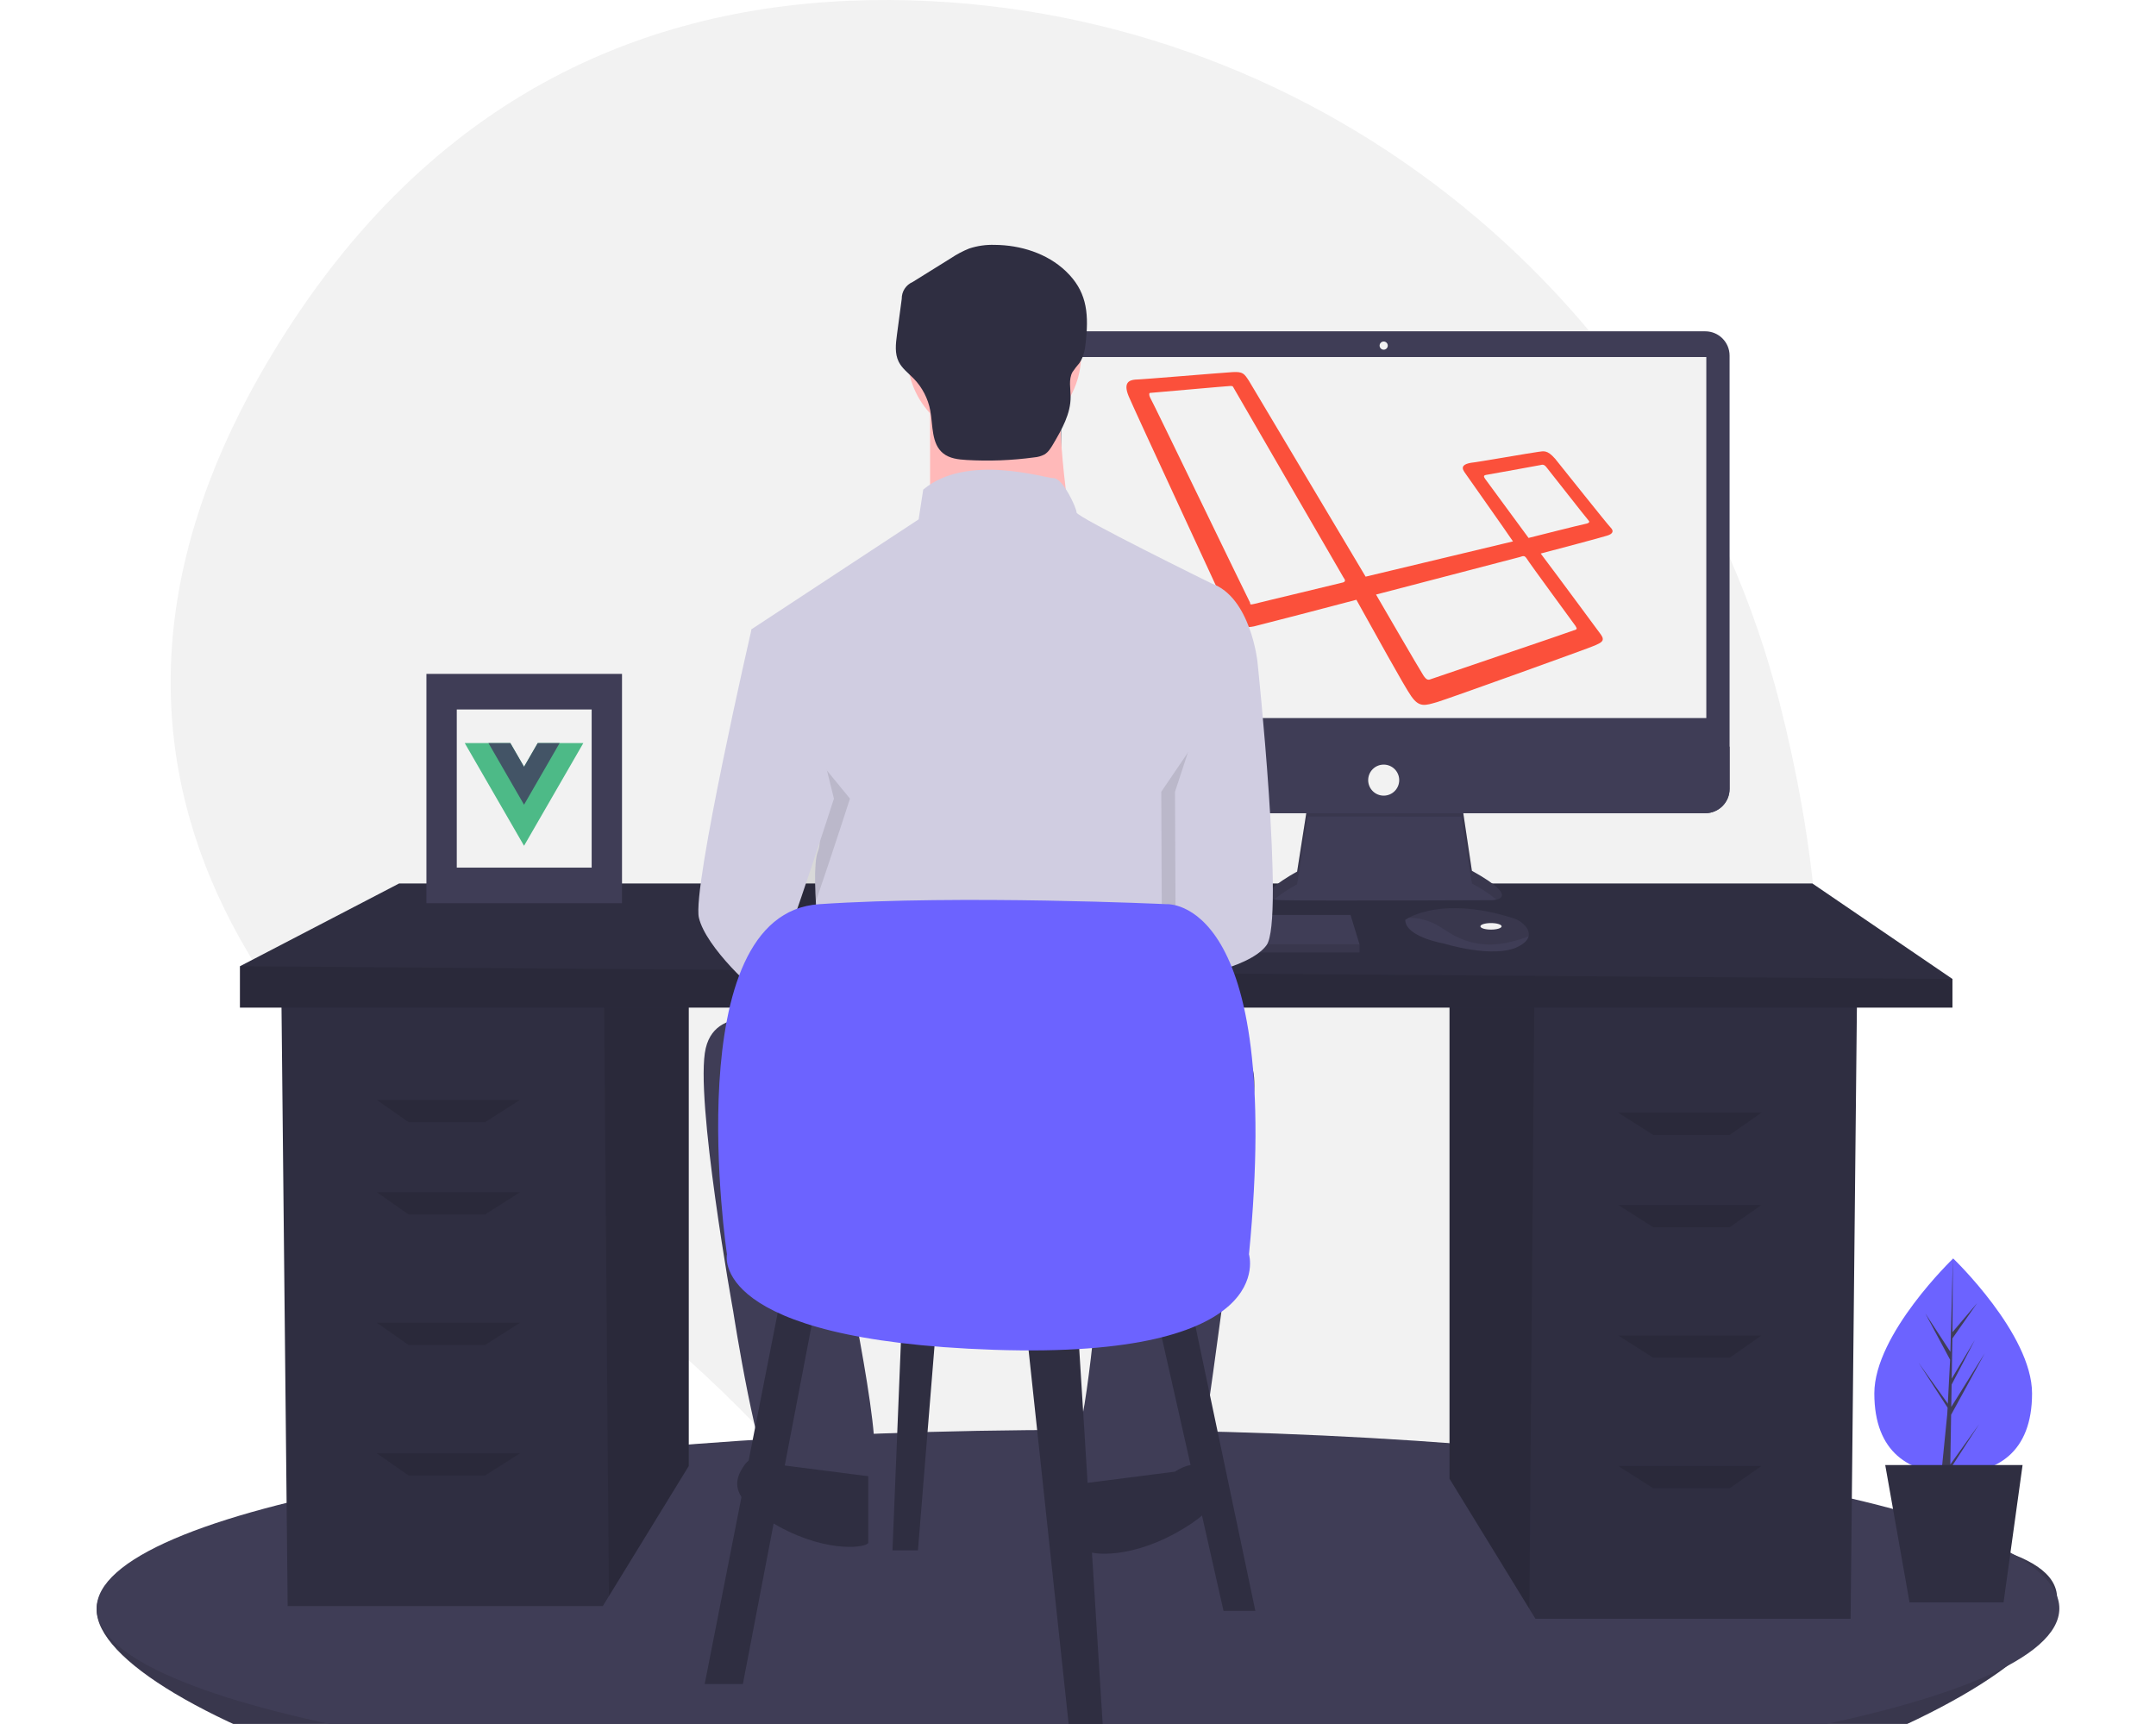 <?xml version="1.0" encoding="UTF-8"?>
<svg xmlns="http://www.w3.org/2000/svg" xmlns:xlink="http://www.w3.org/1999/xlink" width="948" height="758" viewBox="0 0 948 758" version="1.1">
<defs>
<filter id="alpha" filterUnits="objectBoundingBox" x="0%" y="0%" width="100%" height="100%">
  <feColorMatrix type="matrix" in="SourceGraphic" values="0 0 0 0 1 0 0 0 0 1 0 0 0 0 1 0 0 0 1 0"/>
</filter>
<mask id="mask0">
  <g filter="url(#alpha)">
<rect x="0" y="0" width="948" height="758" style="fill:rgb(0%,0%,0%);fill-opacity:0.102;stroke:none;"/>
  </g>
</mask>
<clipPath id="clip1">
  <rect width="948" height="758"/>
</clipPath>
<g id="surface6" clip-path="url(#clip1)">
<path style=" stroke:none;fill-rule:nonzero;fill:rgb(0%,0%,0%);fill-opacity:1;" d="M 904.5 702.715 C 904.5 746.07 715.312 826.715 477 826.715 C 238.688 826.715 42.5 751.07 42.5 707.715 C 42.5 664.359 238.688 669.715 477 669.715 C 715.312 669.715 904.5 659.359 904.5 702.715 Z M 904.5 702.715 "/>
</g>
<mask id="mask1">
  <g filter="url(#alpha)">
<rect x="0" y="0" width="948" height="758" style="fill:rgb(0%,0%,0%);fill-opacity:0.102;stroke:none;"/>
  </g>
</mask>
<clipPath id="clip2">
  <rect width="948" height="758"/>
</clipPath>
<g id="surface9" clip-path="url(#clip2)">
<path style=" stroke:none;fill-rule:nonzero;fill:rgb(0%,0%,0%);fill-opacity:1;" d="M 637.359 440.238 L 637.359 650.184 L 672.477 707.414 L 674.633 440.238 Z M 637.359 440.238 "/>
</g>
<mask id="mask2">
  <g filter="url(#alpha)">
<rect x="0" y="0" width="948" height="758" style="fill:rgb(0%,0%,0%);fill-opacity:0.102;stroke:none;"/>
  </g>
</mask>
<clipPath id="clip3">
  <rect width="948" height="758"/>
</clipPath>
<g id="surface12" clip-path="url(#clip3)">
<path style=" stroke:none;fill-rule:nonzero;fill:rgb(0%,0%,0%);fill-opacity:1;" d="M 302.848 434.641 L 302.848 644.582 L 267.73 701.812 L 265.574 434.641 Z M 302.848 434.641 "/>
</g>
<mask id="mask3">
  <g filter="url(#alpha)">
<rect x="0" y="0" width="948" height="758" style="fill:rgb(0%,0%,0%);fill-opacity:0.102;stroke:none;"/>
  </g>
</mask>
<clipPath id="clip4">
  <rect width="948" height="758"/>
</clipPath>
<g id="surface15" clip-path="url(#clip4)">
<path style=" stroke:none;fill-rule:nonzero;fill:rgb(0%,0%,0%);fill-opacity:1;" d="M 858.5 430.441 L 858.5 443.035 L 105.5 443.035 L 105.5 424.844 Z M 858.5 430.441 "/>
</g>
<mask id="mask4">
  <g filter="url(#alpha)">
<rect x="0" y="0" width="948" height="758" style="fill:rgb(0%,0%,0%);fill-opacity:0.102;stroke:none;"/>
  </g>
</mask>
<clipPath id="clip5">
  <rect width="948" height="758"/>
</clipPath>
<g id="surface18" clip-path="url(#clip5)">
<path style=" stroke:none;fill-rule:nonzero;fill:rgb(0%,0%,0%);fill-opacity:1;" d="M 213.27 493.426 L 179.68 493.426 L 165.684 483.625 L 228.668 483.625 Z M 213.27 493.426 "/>
</g>
<mask id="mask5">
  <g filter="url(#alpha)">
<rect x="0" y="0" width="948" height="758" style="fill:rgb(0%,0%,0%);fill-opacity:0.102;stroke:none;"/>
  </g>
</mask>
<clipPath id="clip6">
  <rect width="948" height="758"/>
</clipPath>
<g id="surface21" clip-path="url(#clip6)">
<path style=" stroke:none;fill-rule:nonzero;fill:rgb(0%,0%,0%);fill-opacity:1;" d="M 213.27 534.012 L 179.68 534.012 L 165.684 524.215 L 228.668 524.215 Z M 213.27 534.012 "/>
</g>
<mask id="mask6">
  <g filter="url(#alpha)">
<rect x="0" y="0" width="948" height="758" style="fill:rgb(0%,0%,0%);fill-opacity:0.102;stroke:none;"/>
  </g>
</mask>
<clipPath id="clip7">
  <rect width="948" height="758"/>
</clipPath>
<g id="surface24" clip-path="url(#clip7)">
<path style=" stroke:none;fill-rule:nonzero;fill:rgb(0%,0%,0%);fill-opacity:1;" d="M 213.27 591.398 L 179.68 591.398 L 165.684 581.602 L 228.668 581.602 Z M 213.27 591.398 "/>
</g>
<mask id="mask7">
  <g filter="url(#alpha)">
<rect x="0" y="0" width="948" height="758" style="fill:rgb(0%,0%,0%);fill-opacity:0.102;stroke:none;"/>
  </g>
</mask>
<clipPath id="clip8">
  <rect width="948" height="758"/>
</clipPath>
<g id="surface27" clip-path="url(#clip8)">
<path style=" stroke:none;fill-rule:nonzero;fill:rgb(0%,0%,0%);fill-opacity:1;" d="M 213.27 648.781 L 179.68 648.781 L 165.684 638.984 L 228.668 638.984 Z M 213.27 648.781 "/>
</g>
<mask id="mask8">
  <g filter="url(#alpha)">
<rect x="0" y="0" width="948" height="758" style="fill:rgb(0%,0%,0%);fill-opacity:0.102;stroke:none;"/>
  </g>
</mask>
<clipPath id="clip9">
  <rect width="948" height="758"/>
</clipPath>
<g id="surface30" clip-path="url(#clip9)">
<path style=" stroke:none;fill-rule:nonzero;fill:rgb(0%,0%,0%);fill-opacity:1;" d="M 726.934 499.023 L 760.527 499.023 L 774.523 489.227 L 711.539 489.227 Z M 726.934 499.023 "/>
</g>
<mask id="mask9">
  <g filter="url(#alpha)">
<rect x="0" y="0" width="948" height="758" style="fill:rgb(0%,0%,0%);fill-opacity:0.102;stroke:none;"/>
  </g>
</mask>
<clipPath id="clip10">
  <rect width="948" height="758"/>
</clipPath>
<g id="surface33" clip-path="url(#clip10)">
<path style=" stroke:none;fill-rule:nonzero;fill:rgb(0%,0%,0%);fill-opacity:1;" d="M 726.934 539.609 L 760.527 539.609 L 774.523 529.812 L 711.539 529.812 Z M 726.934 539.609 "/>
</g>
<mask id="mask10">
  <g filter="url(#alpha)">
<rect x="0" y="0" width="948" height="758" style="fill:rgb(0%,0%,0%);fill-opacity:0.102;stroke:none;"/>
  </g>
</mask>
<clipPath id="clip11">
  <rect width="948" height="758"/>
</clipPath>
<g id="surface36" clip-path="url(#clip11)">
<path style=" stroke:none;fill-rule:nonzero;fill:rgb(0%,0%,0%);fill-opacity:1;" d="M 726.934 596.996 L 760.527 596.996 L 774.523 587.199 L 711.539 587.199 Z M 726.934 596.996 "/>
</g>
<mask id="mask11">
  <g filter="url(#alpha)">
<rect x="0" y="0" width="948" height="758" style="fill:rgb(0%,0%,0%);fill-opacity:0.102;stroke:none;"/>
  </g>
</mask>
<clipPath id="clip12">
  <rect width="948" height="758"/>
</clipPath>
<g id="surface39" clip-path="url(#clip12)">
<path style=" stroke:none;fill-rule:nonzero;fill:rgb(0%,0%,0%);fill-opacity:1;" d="M 726.934 654.383 L 760.527 654.383 L 774.523 644.582 L 711.539 644.582 Z M 726.934 654.383 "/>
</g>
<mask id="mask12">
  <g filter="url(#alpha)">
<rect x="0" y="0" width="948" height="758" style="fill:rgb(0%,0%,0%);fill-opacity:0.102;stroke:none;"/>
  </g>
</mask>
<clipPath id="clip13">
  <rect width="948" height="758"/>
</clipPath>
<g id="surface42" clip-path="url(#clip13)">
<path style=" stroke:none;fill-rule:nonzero;fill:rgb(0%,0%,0%);fill-opacity:1;" d="M 560.273 395.48 C 563.41 392.941 566.785 390.711 570.348 388.812 L 575.016 359.004 L 642.531 359.066 L 647.199 388.453 C 651.035 390.434 654.652 392.812 657.988 395.551 C 660.988 394.867 664.262 392.324 647.199 382.875 L 642.531 351.633 L 575.016 353.426 L 570.348 383.234 C 570.348 383.234 551.035 393.496 560.273 395.48 Z M 560.273 395.48 "/>
</g>
<mask id="mask13">
  <g filter="url(#alpha)">
<rect x="0" y="0" width="948" height="758" style="fill:rgb(0%,0%,0%);fill-opacity:0.102;stroke:none;"/>
  </g>
</mask>
<clipPath id="clip14">
  <rect width="948" height="758"/>
</clipPath>
<g id="surface45" clip-path="url(#clip14)">
<path style=" stroke:none;fill-rule:nonzero;fill:rgb(0%,0%,0%);fill-opacity:1;" d="M 672.137 411.68 C 658.949 416.734 647.195 417.109 635.129 408.73 C 629.047 404.508 623.52 403.465 619.371 403.543 C 623.902 401.145 638.922 395.234 665.551 403.793 C 667.512 404.41 669.266 405.559 670.613 407.109 C 671.824 408.301 672.391 410 672.137 411.68 Z M 672.137 411.68 "/>
</g>
<mask id="mask14">
  <g filter="url(#alpha)">
<rect x="0" y="0" width="948" height="758" style="fill:rgb(0%,0%,0%);fill-opacity:0.102;stroke:none;"/>
  </g>
</mask>
<clipPath id="clip15">
  <rect width="948" height="758"/>
</clipPath>
<g id="surface48" clip-path="url(#clip15)">
<path style=" stroke:none;fill-rule:nonzero;fill:rgb(0%,0%,0%);fill-opacity:1;" d="M 597.781 415.195 L 597.781 418.789 L 404.57 418.789 L 404.57 415.914 L 404.836 415.195 Z M 597.781 415.195 "/>
</g>
<mask id="mask15">
  <g filter="url(#alpha)">
<rect x="0" y="0" width="948" height="758" style="fill:rgb(0%,0%,0%);fill-opacity:0.102;stroke:none;"/>
  </g>
</mask>
<clipPath id="clip16">
  <rect width="948" height="758"/>
</clipPath>
<g id="surface51" clip-path="url(#clip16)">
<path style=" stroke:none;fill-rule:nonzero;fill:rgb(0%,0%,0%);fill-opacity:1;" d="M 332.969 301.332 L 337.496 276.672 C 337.496 276.672 311.328 390.406 314.348 403.492 C 317.367 416.574 339.508 436.707 342.527 437.711 C 345.547 438.719 373.73 351.152 373.73 351.152 Z M 332.969 301.332 "/>
</g>
<mask id="mask16">
  <g filter="url(#alpha)">
<rect x="0" y="0" width="948" height="758" style="fill:rgb(0%,0%,0%);fill-opacity:0.102;stroke:none;"/>
  </g>
</mask>
<clipPath id="clip17">
  <rect width="948" height="758"/>
</clipPath>
<g id="surface54" clip-path="url(#clip17)">
<path style=" stroke:none;fill-rule:nonzero;fill:rgb(0%,0%,0%);fill-opacity:1;" d="M 538.293 307.371 L 546.848 290.766 C 546.848 290.766 558.926 404.496 550.871 415.57 C 542.82 426.641 510.969 430.785 510.969 430.785 L 510.613 348.133 Z M 538.293 307.371 "/>
</g>
</defs>
<g id="surface1">
<path style=" stroke:none;fill-rule:nonzero;fill:rgb(94.902%,94.902%,94.902%);fill-opacity:1;" d="M 782.586 309.387 C 737.668 132.766 582.469 5.27 400.297 0.156 C 303.988 -2.547 202.645 29.395 128.859 141.168 C -3.043 340.977 136.965 479.051 234.57 544.66 C 281.73 576.422 324.219 614.613 360.812 658.125 C 426.746 736.363 553.582 833.582 704.637 681.254 C 814.121 570.844 812.504 427.035 782.586 309.387 Z M 782.586 309.387 "/>
<path style=" stroke:none;fill-rule:nonzero;fill:rgb(24.706%,23.922%,33.725%);fill-opacity:1;" d="M 904.5 702.715 C 904.5 746.07 715.312 826.715 477 826.715 C 238.688 826.715 42.5 751.07 42.5 707.715 C 42.5 664.359 238.688 669.715 477 669.715 C 715.312 669.715 904.5 659.359 904.5 702.715 Z M 904.5 702.715 "/>
<use xlink:href="#surface6" mask="url(#mask0)"/>
<path style=" stroke:none;fill-rule:nonzero;fill:rgb(24.706%,23.922%,33.725%);fill-opacity:1;" d="M 905.5 707.215 C 905.5 663.859 712.312 628.715 474 628.715 C 235.688 628.715 42.5 663.859 42.5 707.215 C 42.5 750.57 235.688 785.715 474 785.715 C 712.312 785.715 905.5 750.57 905.5 707.215 Z M 905.5 707.215 "/>
<path style=" stroke:none;fill-rule:nonzero;fill:rgb(18.431%,18.039%,25.49%);fill-opacity:1;" d="M 637.359 440.238 L 637.359 650.184 L 672.477 707.414 L 675.148 711.766 L 813.711 711.766 L 816.512 440.238 Z M 637.359 440.238 "/>
<use xlink:href="#surface9" mask="url(#mask1)"/>
<path style=" stroke:none;fill-rule:nonzero;fill:rgb(18.431%,18.039%,25.49%);fill-opacity:1;" d="M 302.848 434.641 L 302.848 644.582 L 267.73 701.812 L 265.059 706.168 L 126.492 706.168 L 123.695 434.641 Z M 302.848 434.641 "/>
<use xlink:href="#surface12" mask="url(#mask2)"/>
<path style=" stroke:none;fill-rule:nonzero;fill:rgb(18.431%,18.039%,25.49%);fill-opacity:1;" d="M 858.5 430.441 L 858.5 443.035 L 105.5 443.035 L 105.5 424.844 L 175.48 388.453 L 796.914 388.453 Z M 858.5 430.441 "/>
<use xlink:href="#surface15" mask="url(#mask3)"/>
<use xlink:href="#surface18" mask="url(#mask4)"/>
<use xlink:href="#surface21" mask="url(#mask5)"/>
<use xlink:href="#surface24" mask="url(#mask6)"/>
<use xlink:href="#surface27" mask="url(#mask7)"/>
<use xlink:href="#surface30" mask="url(#mask8)"/>
<use xlink:href="#surface33" mask="url(#mask9)"/>
<use xlink:href="#surface36" mask="url(#mask10)"/>
<use xlink:href="#surface39" mask="url(#mask11)"/>
<path style=" stroke:none;fill-rule:nonzero;fill:rgb(24.706%,23.922%,33.725%);fill-opacity:1;" d="M 575.016 353.426 L 570.348 383.234 C 570.348 383.234 547.363 395.445 563.523 395.805 C 579.684 396.164 655.82 395.805 655.82 395.805 C 655.82 395.805 670.543 395.805 647.199 382.875 L 642.531 351.633 Z M 575.016 353.426 "/>
<use xlink:href="#surface42" mask="url(#mask12)"/>
<path style=" stroke:none;fill-rule:nonzero;fill:rgb(24.706%,23.922%,33.725%);fill-opacity:1;" d="M 467.02 145.672 L 749.809 145.672 C 755.715 145.672 760.504 150.461 760.504 156.367 L 760.504 346.863 C 760.504 352.77 755.715 357.555 749.809 357.555 L 467.02 357.555 C 461.113 357.555 456.324 352.77 456.324 346.863 L 456.324 156.367 C 456.324 150.461 461.113 145.672 467.02 145.672 Z M 467.02 145.672 "/>
<path style=" stroke:none;fill-rule:nonzero;fill:rgb(94.902%,94.902%,94.902%);fill-opacity:1;" d="M 466.559 156.984 L 750.27 156.984 L 750.27 315.719 L 466.559 315.719 Z M 466.559 156.984 "/>
<path style=" stroke:none;fill-rule:nonzero;fill:rgb(94.902%,94.902%,94.902%);fill-opacity:1;" d="M 610.211 151.957 C 610.211 152.949 609.406 153.754 608.414 153.754 C 607.422 153.754 606.617 152.949 606.617 151.957 C 606.617 150.965 607.422 150.16 608.414 150.16 C 609.406 150.16 610.211 150.965 610.211 151.957 Z M 610.211 151.957 "/>
<path style=" stroke:none;fill-rule:nonzero;fill:rgb(24.706%,23.922%,33.725%);fill-opacity:1;" d="M 760.504 328.289 L 760.504 346.863 C 760.504 352.77 755.715 357.559 749.809 357.555 L 467.02 357.555 C 461.113 357.559 456.324 352.77 456.324 346.863 L 456.324 328.289 Z M 760.504 328.289 "/>
<path style=" stroke:none;fill-rule:nonzero;fill:rgb(94.902%,94.902%,94.902%);fill-opacity:1;" d="M 615.238 343.012 C 615.238 346.781 612.184 349.836 608.414 349.836 C 604.645 349.836 601.59 346.781 601.59 343.012 C 601.59 339.242 604.645 336.188 608.414 336.188 C 612.184 336.188 615.238 339.242 615.238 343.012 Z M 615.238 343.012 "/>
<path style=" stroke:none;fill-rule:nonzero;fill:rgb(24.706%,23.922%,33.725%);fill-opacity:1;" d="M 597.781 415.195 L 597.781 418.789 L 404.57 418.789 L 404.57 415.914 L 404.836 415.195 L 409.598 402.27 L 593.832 402.27 Z M 597.781 415.195 "/>
<path style=" stroke:none;fill-rule:nonzero;fill:rgb(24.706%,23.922%,33.725%);fill-opacity:1;" d="M 672.137 411.68 C 671.781 413.184 670.453 414.773 667.453 416.273 C 656.68 421.66 634.773 414.836 634.773 414.836 C 634.773 414.836 617.891 411.965 617.891 404.422 C 618.367 404.098 618.859 403.805 619.371 403.543 C 623.902 401.145 638.922 395.234 665.551 403.793 C 667.512 404.41 669.266 405.559 670.613 407.109 C 671.824 408.301 672.391 410 672.137 411.68 Z M 672.137 411.68 "/>
<use xlink:href="#surface45" mask="url(#mask13)"/>
<path style=" stroke:none;fill-rule:nonzero;fill:rgb(94.902%,94.902%,94.902%);fill-opacity:1;" d="M 660.27 407.297 C 660.27 406.504 658.18 405.859 655.602 405.859 C 653.023 405.859 650.934 406.504 650.934 407.297 C 650.934 408.09 653.023 408.73 655.602 408.73 C 658.18 408.73 660.27 408.09 660.27 407.297 Z M 660.27 407.297 "/>
<use xlink:href="#surface48" mask="url(#mask14)"/>
<path style=" stroke:none;fill-rule:nonzero;fill:rgb(98.431%,31.373%,23.137%);fill-opacity:1;" d="M 708.195 231.953 C 706.668 230.426 687.105 205.781 683.805 201.719 C 680.246 197.652 678.723 198.414 676.438 198.668 C 674.148 198.922 649.504 203.242 646.711 203.496 C 643.914 204.004 642.137 205.02 643.914 207.562 C 645.441 209.848 661.699 232.715 665.258 238.047 L 600.469 253.547 L 549.148 167.418 C 547.117 164.371 546.609 163.355 542.035 163.609 C 537.461 163.863 501.641 166.91 499.098 166.91 C 496.559 167.164 493.762 168.18 496.305 174.277 C 498.844 180.375 539.496 267.773 540.512 270.316 C 541.527 272.855 544.578 276.922 551.438 275.395 C 558.551 273.617 582.941 267.266 596.406 263.711 C 603.52 276.414 617.746 302.328 620.543 306.137 C 624.098 311.219 626.641 310.203 631.973 308.68 C 636.293 307.41 698.539 285.051 701.332 283.781 C 704.129 282.512 705.906 281.746 703.875 278.953 C 702.352 276.922 686.09 254.816 677.453 243.383 C 683.297 241.859 704.383 236.27 706.668 235.508 C 709.211 234.746 709.719 233.477 708.195 231.949 Z M 590.562 256.086 C 589.801 256.34 553.469 264.98 551.691 265.488 C 549.656 265.996 549.656 265.742 549.656 264.98 C 549.148 264.219 506.469 175.805 505.703 174.785 C 505.195 173.77 505.195 172.754 505.703 172.754 C 506.211 172.754 540.004 169.707 541.02 169.707 C 542.289 169.707 542.035 169.961 542.543 170.723 C 542.543 170.723 590.055 252.785 590.816 254.055 C 591.832 255.324 591.324 255.832 590.562 256.086 Z M 692.695 275.141 C 693.203 276.16 693.965 276.668 691.934 277.176 C 690.156 277.938 630.703 298.008 629.434 298.516 C 628.164 299.023 627.402 299.277 625.875 296.992 C 624.352 294.707 605.043 261.422 605.043 261.422 L 668.305 244.91 C 669.828 244.398 670.34 244.145 671.355 245.672 C 672.371 247.449 692.188 274.379 692.695 275.141 Z M 696.762 230.426 C 695.238 230.68 672.117 236.523 672.117 236.523 L 653.062 210.609 C 652.555 209.848 652.047 209.086 653.316 208.832 C 654.586 208.578 676.18 204.766 677.199 204.512 C 678.215 204.258 678.977 204.004 680.246 205.781 C 681.516 207.309 697.777 228.141 698.539 228.902 C 699.301 229.664 698.285 230.172 696.762 230.426 Z M 696.762 230.426 "/>
<path style=" stroke:none;fill-rule:nonzero;fill:rgb(100%,72.549%,72.549%);fill-opacity:1;" d="M 475.387 155.895 C 475.387 177.02 458.262 194.141 437.141 194.141 C 416.016 194.141 398.891 177.02 398.891 155.895 C 398.891 134.77 416.016 117.648 437.141 117.648 C 458.262 117.648 475.387 134.77 475.387 155.895 Z M 475.387 155.895 "/>
<path style=" stroke:none;fill-rule:nonzero;fill:rgb(100%,72.549%,72.549%);fill-opacity:1;" d="M 408.957 175.02 L 408.957 235.406 L 471.359 235.406 C 471.359 235.406 463.309 185.082 467.332 169.984 Z M 408.957 175.02 "/>
<path style=" stroke:none;fill-rule:nonzero;fill:rgb(81.569%,80.392%,88.235%);fill-opacity:1;" d="M 532.754 256.543 C 532.754 256.543 473.371 227.355 473.371 225.344 C 473.371 223.328 467.332 210.246 463.309 210.246 C 459.281 210.246 425.062 199.172 405.938 215.277 L 403.926 228.363 L 330.449 276.672 L 350.582 350.148 C 350.582 350.148 363.664 364.238 359.641 374.305 C 355.613 384.367 362.66 435.699 362.66 435.699 L 520.68 430.668 L 520.68 362.227 C 520.68 362.227 525.711 346.121 528.73 341.09 C 531.75 336.055 528.73 320.961 528.73 320.961 L 552.887 290.766 C 552.887 290.766 549.867 262.582 532.754 256.543 Z M 532.754 256.543 "/>
<use xlink:href="#surface51" mask="url(#mask15)"/>
<path style=" stroke:none;fill-rule:nonzero;fill:rgb(81.569%,80.392%,88.235%);fill-opacity:1;" d="M 347.562 273.652 L 330.449 276.672 C 330.449 276.672 304.281 390.406 307.301 403.492 C 310.32 416.574 332.465 436.707 335.484 437.711 C 338.504 438.719 366.684 351.152 366.684 351.152 Z M 347.562 273.652 "/>
<use xlink:href="#surface54" mask="url(#mask16)"/>
<path style=" stroke:none;fill-rule:nonzero;fill:rgb(81.569%,80.392%,88.235%);fill-opacity:1;" d="M 539.801 277.68 L 552.887 290.766 C 552.887 290.766 564.965 404.496 556.91 415.57 C 548.859 426.641 517.008 430.785 517.008 430.785 L 516.652 348.133 Z M 539.801 277.68 "/>
<path style=" stroke:none;fill-rule:nonzero;fill:rgb(24.706%,23.922%,33.725%);fill-opacity:1;" d="M 344.543 450.797 C 344.543 450.797 315.355 439.727 310.32 460.863 C 305.289 481.996 322.398 576.609 322.398 576.609 C 322.398 576.609 333.469 648.07 340.516 650.082 C 347.562 652.094 378.762 653.102 383.797 644.043 C 388.828 634.984 368.699 542.387 368.699 542.387 L 485.449 540.375 C 485.449 540.375 478.406 620.895 474.379 627.938 C 470.352 634.984 470.352 659.141 474.379 659.141 C 478.406 659.141 522.691 657.129 525.711 651.09 C 528.73 645.051 545.84 509.172 545.84 509.172 C 545.84 509.172 559.93 461.867 543.828 464.887 C 527.723 467.906 344.543 450.797 344.543 450.797 Z M 344.543 450.797 "/>
<path style=" stroke:none;fill-rule:nonzero;fill:rgb(18.431%,18.039%,25.49%);fill-opacity:1;" d="M 516.652 647.062 C 516.652 647.062 526.715 640.016 531.75 647.062 C 536.781 654.109 538.793 662.16 516.652 674.238 C 494.508 686.316 477.398 683.297 477.398 681.281 L 477.398 652.094 Z M 516.652 647.062 "/>
<path style=" stroke:none;fill-rule:nonzero;fill:rgb(18.431%,18.039%,25.49%);fill-opacity:1;" d="M 342.527 644.043 C 342.527 644.043 332.465 636.996 327.43 644.043 C 322.398 651.09 320.387 659.141 342.527 671.219 C 364.672 683.297 381.781 680.277 381.781 678.262 L 381.781 649.074 Z M 342.527 644.043 "/>
<path style=" stroke:none;fill-rule:nonzero;fill:rgb(18.431%,18.039%,25.49%);fill-opacity:1;" d="M 437.387 107.668 C 433.578 107.535 429.773 108.078 426.152 109.27 C 423.348 110.398 420.664 111.816 418.152 113.504 L 401.266 124.004 C 398.336 125.273 396.453 128.18 396.5 131.375 L 394.391 147.176 C 393.855 151.164 393.367 155.43 395.152 159.035 C 396.641 162.043 399.484 164.102 401.82 166.516 C 405.559 170.391 408.074 175.281 409.055 180.574 C 410.262 187.172 409.488 195.117 414.711 199.328 C 417.539 201.609 421.391 202.039 425.016 202.25 C 434.93 202.832 444.879 202.445 454.719 201.109 C 456.281 200.992 457.809 200.562 459.203 199.852 C 460.98 198.801 462.098 196.949 463.141 195.168 C 466.914 188.75 470.801 181.922 470.758 174.477 C 470.738 170.793 469.797 166.836 471.562 163.605 C 472.5 162.23 473.512 160.914 474.602 159.66 C 476.789 156.582 477.219 152.629 477.574 148.871 C 478.715 136.863 477.523 127.723 468.672 119.266 C 460.41 111.367 448.656 107.742 437.387 107.668 Z M 437.387 107.668 "/>
<path style=" stroke:none;fill-rule:nonzero;fill:rgb(18.431%,18.039%,25.49%);fill-opacity:1;" d="M 343.438 569.703 L 309.848 740.457 L 326.641 740.457 L 358.832 572.504 Z M 343.438 569.703 "/>
<path style=" stroke:none;fill-rule:nonzero;fill:rgb(18.431%,18.039%,25.49%);fill-opacity:1;" d="M 451.207 583.699 L 472.203 779.648 L 486.199 779.648 L 473.602 578.102 Z M 451.207 583.699 "/>
<path style=" stroke:none;fill-rule:nonzero;fill:rgb(18.431%,18.039%,25.49%);fill-opacity:1;" d="M 508.594 578.102 L 537.984 708.266 L 551.98 708.266 L 523.988 575.301 Z M 508.594 578.102 "/>
<path style=" stroke:none;fill-rule:nonzero;fill:rgb(18.431%,18.039%,25.49%);fill-opacity:1;" d="M 396.621 578.102 L 392.426 681.676 L 403.621 681.676 L 412.02 578.102 Z M 396.621 578.102 "/>
<path style=" stroke:none;fill-rule:nonzero;fill:rgb(42.353%,38.824%,100%);fill-opacity:1;" d="M 319.645 551.508 C 319.645 551.508 297.25 401.746 360.23 397.551 C 423.215 393.352 512.793 397.551 512.793 397.551 C 512.793 397.551 564.578 393.352 549.184 551.508 C 549.184 551.508 563.18 597.695 437.211 593.496 C 311.246 589.297 319.645 551.508 319.645 551.508 Z M 319.645 551.508 "/>
<path style=" stroke:none;fill-rule:nonzero;fill:rgb(42.353%,38.824%,100%);fill-opacity:1;" d="M 893.5 612.664 C 893.5 638.781 877.977 647.898 858.824 647.898 C 839.672 647.898 824.148 638.781 824.148 612.664 C 824.148 586.551 858.824 553.328 858.824 553.328 C 858.824 553.328 893.5 586.551 893.5 612.664 Z M 893.5 612.664 "/>
<path style=" stroke:none;fill-rule:nonzero;fill:rgb(24.706%,23.922%,33.725%);fill-opacity:1;" d="M 857.914 622.047 L 872.695 595.008 L 857.973 618.617 L 858.133 608.793 L 868.316 589.23 L 858.172 606.191 L 858.461 588.516 L 869.367 572.941 L 858.504 585.738 L 858.684 553.328 L 857.605 594.395 L 846.559 577.488 L 857.473 597.859 L 856.438 617.598 L 856.406 617.074 L 843.621 599.211 L 856.367 618.926 L 856.238 621.395 L 856.219 621.434 L 856.227 621.637 L 853.605 647.977 L 857.109 647.977 L 857.527 645.848 L 870.242 626.184 L 857.559 643.902 Z M 857.914 622.047 "/>
<path style=" stroke:none;fill-rule:nonzero;fill:rgb(18.431%,18.039%,25.49%);fill-opacity:1;" d="M 880.969 704.551 L 839.629 704.551 L 828.945 644.164 L 889.332 644.164 Z M 880.969 704.551 "/>
<path style=" stroke:none;fill-rule:nonzero;fill:rgb(24.706%,23.922%,33.725%);fill-opacity:1;" d="M 187.5 296.301 L 273.5 296.301 L 273.5 397.129 L 187.5 397.129 Z M 187.5 296.301 "/>
<path style=" stroke:none;fill-rule:nonzero;fill:rgb(94.902%,94.902%,94.902%);fill-opacity:1;" d="M 200.844 311.945 L 260.156 311.945 L 260.156 381.48 L 200.844 381.48 Z M 200.844 311.945 "/>
<path style=" stroke:none;fill-rule:nonzero;fill:rgb(30.196%,72.941%,52.941%);fill-opacity:1;" d="M 236.445 326.715 L 230.422 337.145 L 224.398 326.715 L 204.344 326.715 L 230.422 371.883 L 256.5 326.715 Z M 236.445 326.715 "/>
<path style=" stroke:none;fill-rule:nonzero;fill:rgb(26.275%,32.941%,40%);fill-opacity:1;" d="M 236.445 326.715 L 230.422 337.145 L 224.398 326.715 L 214.773 326.715 L 230.422 353.816 L 246.07 326.715 Z M 236.445 326.715 "/>
</g>
</svg>
